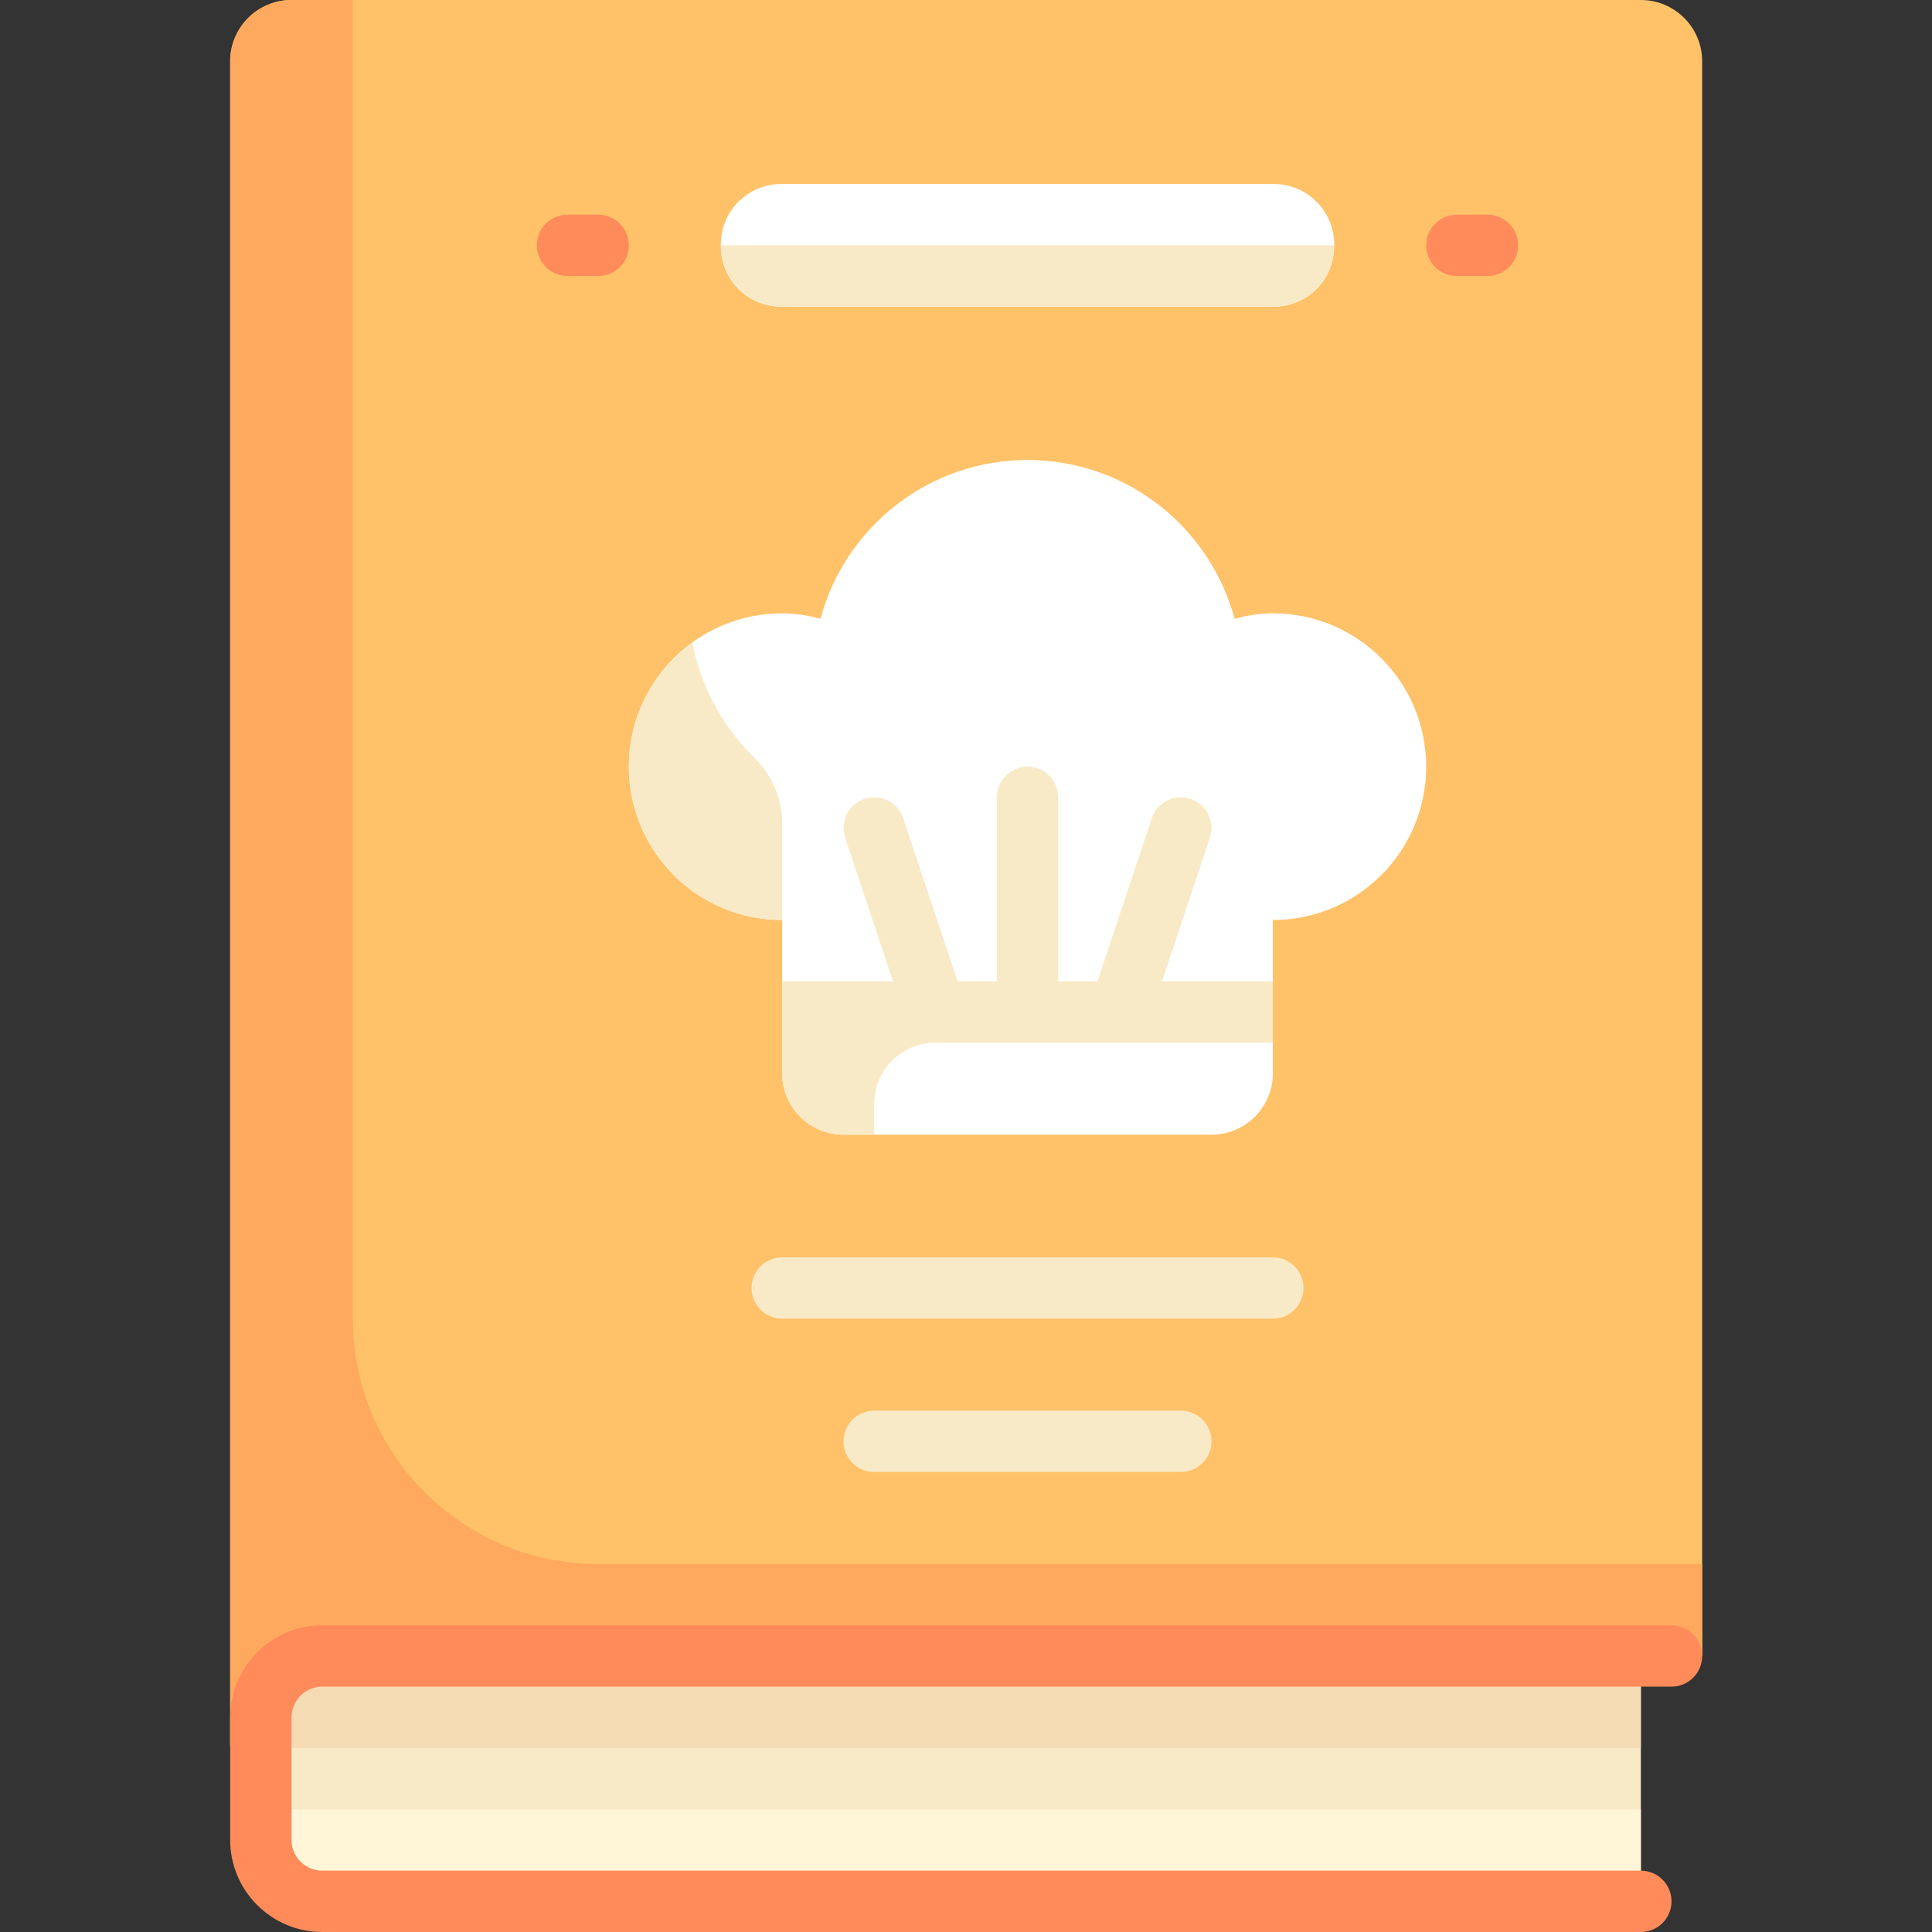 <svg height="512pt" viewBox="-61 0 512 512" width="512pt" xmlns="http://www.w3.org/2000/svg"><rect x="-61" y="0" width="512" height="512" fill="#333333" stroke="none"/><path d="m373.844 503.871h-349.715c-8.84 0-16-7.16-16-16v-33.016c0-8.836 7.16-16 16-16h349.711v65.016zm0 0" fill="#f9eac7"/><path d="m373.844 503.871h-349.715c-8.84 0-16-7.16-16-16v-8.379h365.711v24.379zm0 0" fill="#fff5d7"/><path d="m8.129 455.109v8.129h365.711v-24.383h-349.457c-8.977 0-16.254 7.277-16.254 16.254zm0 0" fill="#f4dbb3"/><path d="m16.254 0h357.586c8.977 0 16.254 7.277 16.254 16.254v422.602h-365.711c-13.469 0-24.383 10.918-24.383 24.383v16.254-463.238c0-8.977 7.277-16.254 16.254-16.254zm0 0" fill="#ffc269"/><path d="m146.285 284.445c0 8.977 7.277 16.254 16.254 16.254h97.523c8.977 0 16.254-7.277 16.254-16.254v-40.637c22.445 0 40.637-18.191 40.637-40.633 0-22.441-18.191-40.637-40.637-40.637-3.523 0-6.883.59-10.145 1.434-6.531-24.219-28.586-42.066-54.871-42.066-26.281 0-48.34 17.848-54.867 42.066-3.262-.844-6.621-1.434-10.148-1.434-22.441 0-40.633 18.195-40.633 40.637 0 22.441 18.191 40.633 40.633 40.633zm0 0" fill="#fff"/><path d="m276.316 349.461h-130.031c-4.492 0-8.125-3.637-8.125-8.129 0-4.492 3.633-8.125 8.125-8.125h130.031c4.492 0 8.129 3.633 8.129 8.125 0 4.492-3.637 8.129-8.129 8.129zm0 0" fill="#f9eac7"/><path d="m251.938 390.094h-81.27c-4.492 0-8.129-3.633-8.129-8.125s3.637-8.129 8.129-8.129h81.27c4.492 0 8.125 3.637 8.125 8.129s-3.633 8.125-8.125 8.125zm0 0" fill="#f9eac7"/><path d="m276.57 81.27h-130.539c-8.836 0-16-7.164-16-16v-.508c0-8.836 7.164-16 16-16h130.539c8.84 0 16 7.164 16 16v.508c0 8.836-7.164 16-16 16zm0 0" fill="#fff"/><path d="m97.523 73.145h-8.125c-4.492 0-8.129-3.637-8.129-8.129s3.637-8.125 8.129-8.125h8.125c4.492 0 8.129 3.633 8.129 8.125s-3.637 8.129-8.129 8.129zm0 0" fill="#ff8b5a"/><path d="m333.207 73.145h-8.129c-4.488 0-8.125-3.637-8.125-8.129s3.637-8.125 8.125-8.125h8.129c4.492 0 8.129 3.633 8.129 8.125s-3.637 8.129-8.129 8.129zm0 0" fill="#ff8b5a"/><path d="m32.508 349.461v-349.461h-16.254c-8.977 0-16.254 7.277-16.254 16.254v446.984c0-13.465 10.914-24.383 24.383-24.383h365.711v-24.379h-292.57c-35.906 0-65.016-29.109-65.016-65.016zm0 0" fill="#ffa95f"/><path d="m373.844 512h-349.461c-13.445 0-24.383-10.938-24.383-24.383v-32.508c0-13.441 10.938-24.379 24.383-24.379h357.586c4.492 0 8.125 3.633 8.125 8.125 0 4.492-3.633 8.129-8.125 8.129h-357.586c-4.484 0-8.129 3.645-8.129 8.125v32.508c0 4.484 3.645 8.129 8.129 8.129h349.457c4.492 0 8.129 3.637 8.129 8.125 0 4.492-3.633 8.129-8.125 8.129zm0 0" fill="#ff8b5a"/><g fill="#f9eac7"><path d="m246.953 260.062 12.691-38.062c1.418-4.262-.883-8.863-5.137-10.277-4.293-1.438-8.855.879-10.277 5.133l-14.402 43.207h-10.398v-48.762c0-4.492-3.637-8.125-8.129-8.125-4.492 0-8.125 3.633-8.125 8.125v48.762h-10.398l-14.402-43.207c-1.422-4.254-5.977-6.57-10.277-5.133-4.254 1.414-6.559 6.016-5.137 10.277l12.688 38.062h-29.363v24.383c0 8.977 7.277 16.254 16.254 16.254h8.129v-8.129c0-8.977 7.277-16.254 16.254-16.254h89.395v-16.254zm0 0"/><path d="m146.285 218.242c0-6.625-2.711-12.898-7.449-17.527-5.855-5.719-13.477-15.648-16.328-30.359-10.172 7.383-16.855 19.289-16.855 32.82 0 22.441 18.191 40.633 40.633 40.633zm0 0"/><path d="m146.285 81.27h130.031c8.98 0 16.254-7.277 16.254-16.254h-162.539c0 8.977 7.277 16.254 16.254 16.254zm0 0"/></g></svg>